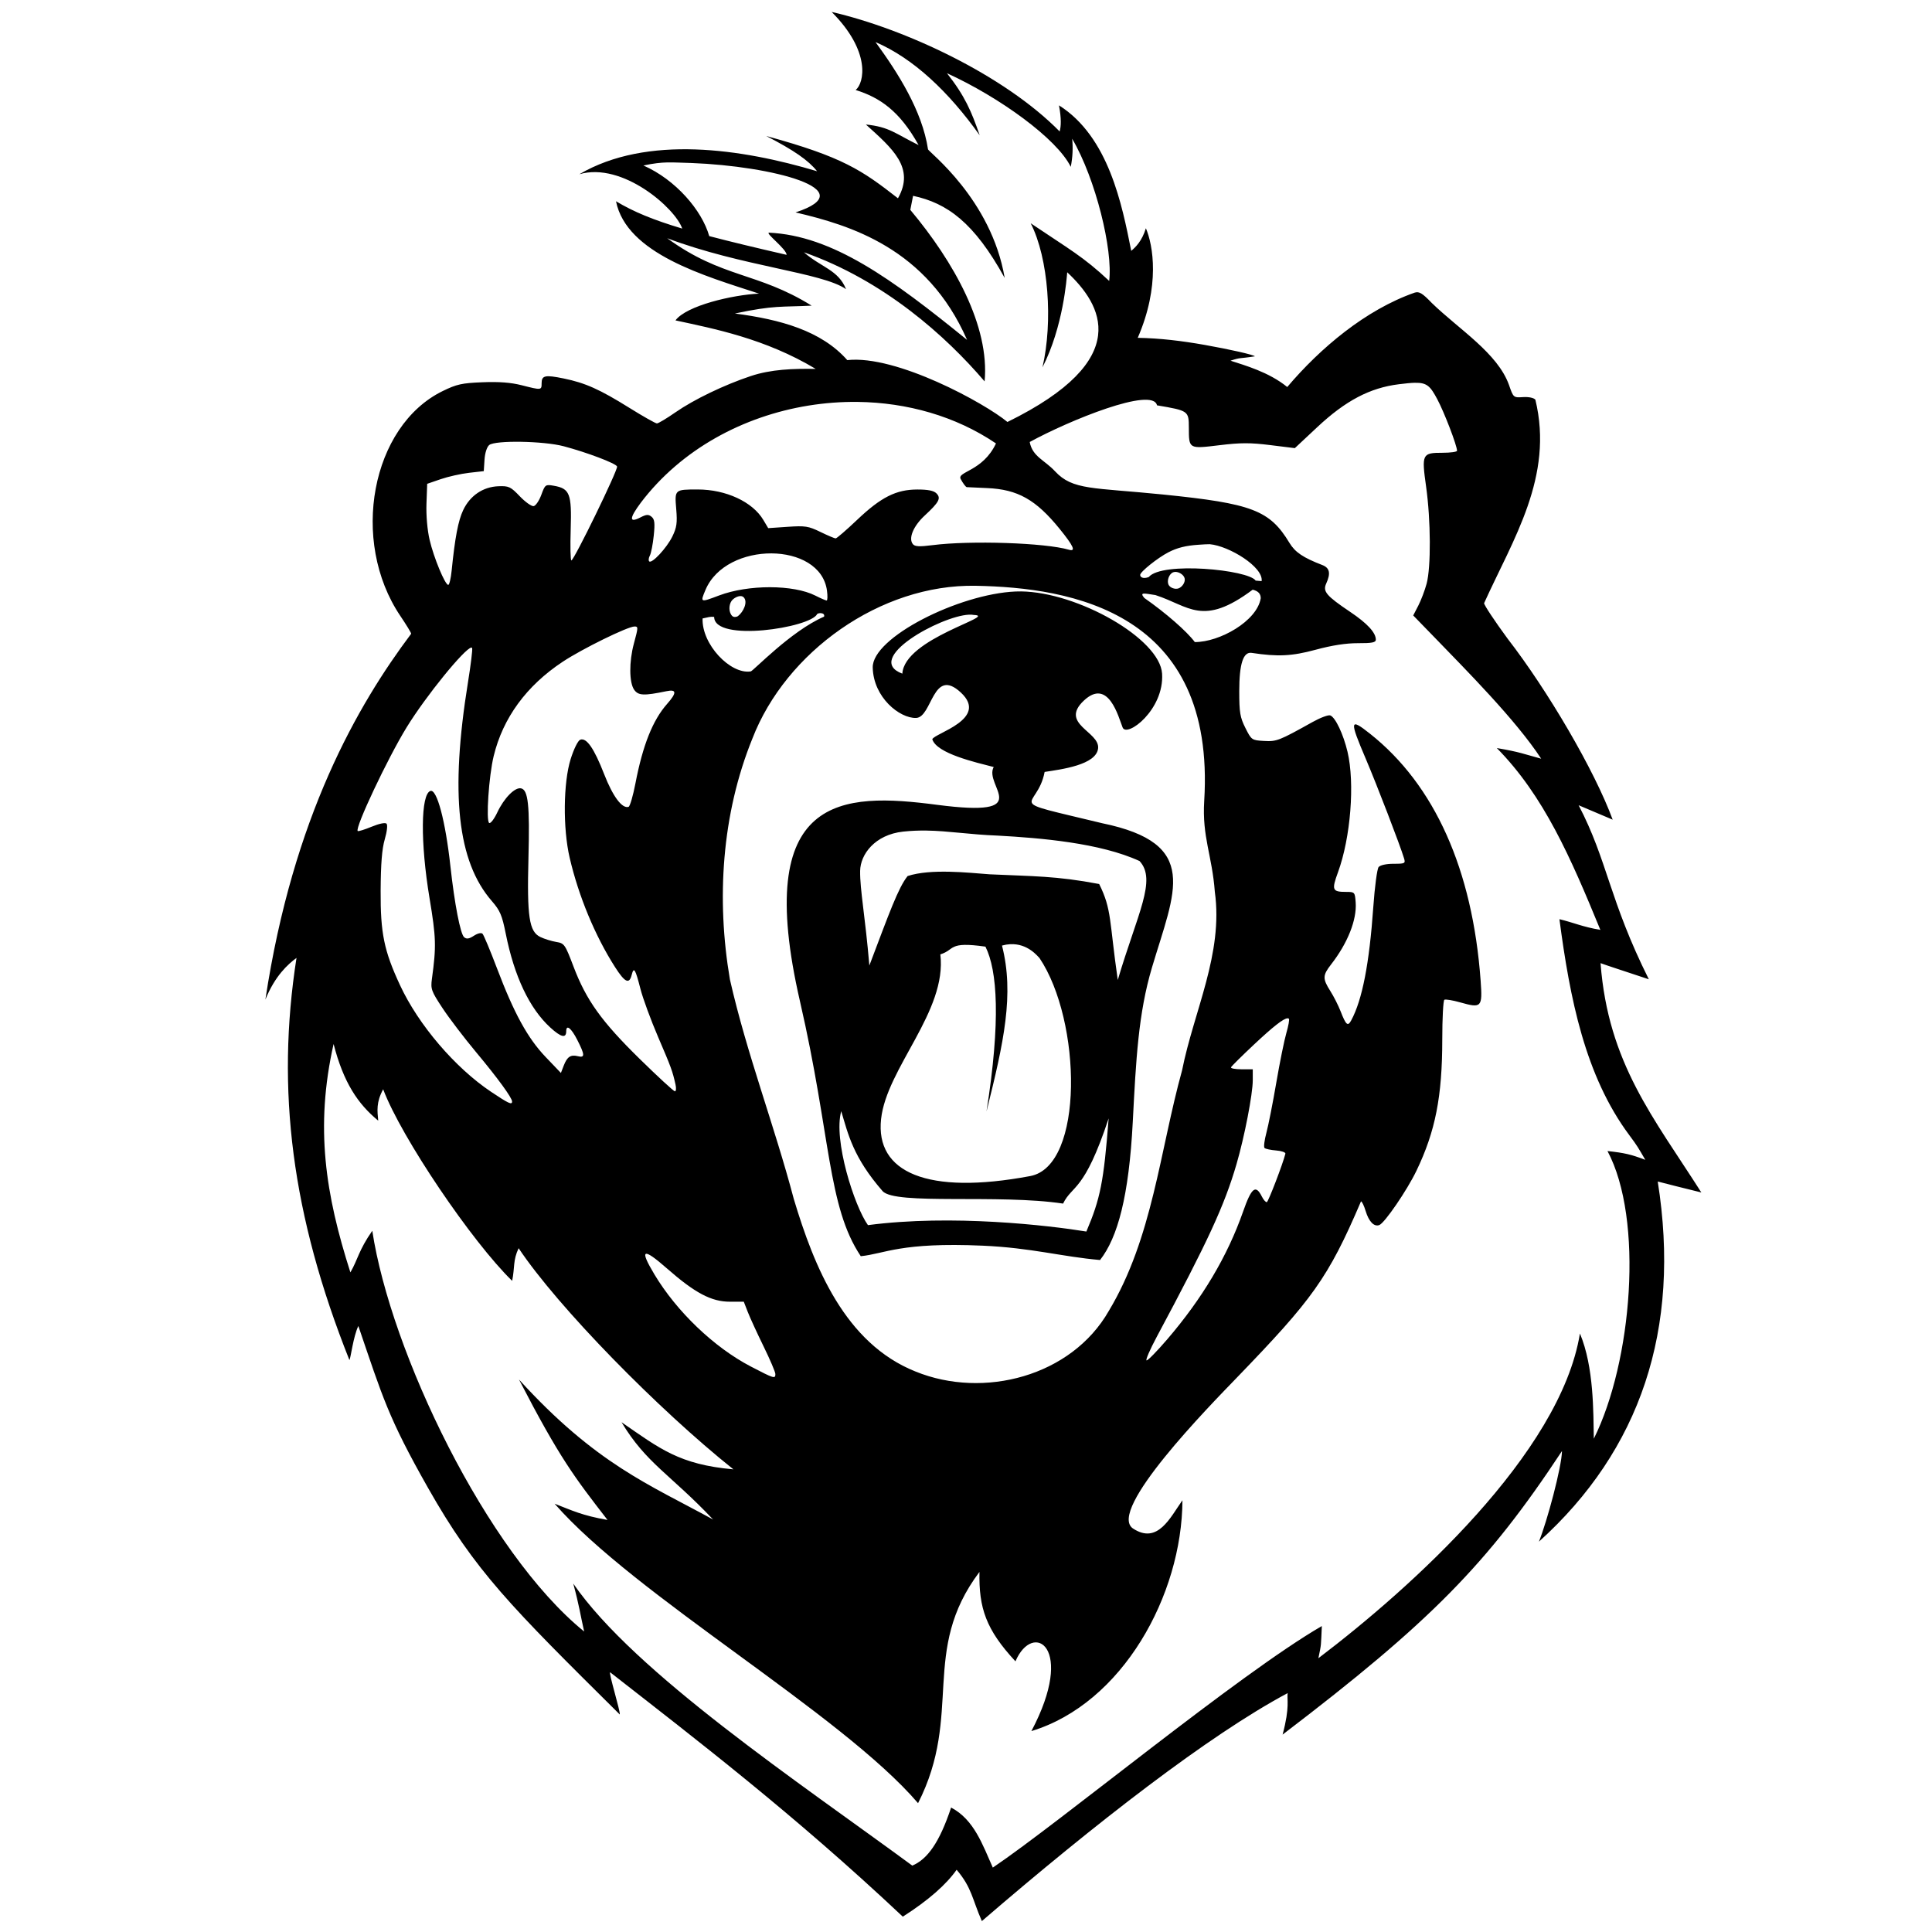 <?xml version="1.0" encoding="UTF-8" standalone="no"?>
<!-- Created with Inkscape (http://www.inkscape.org/) -->

<svg
   width="200"
   height="200"
   id="svg3201"
   version="1.1"
   inkscape:version="1.1.1 (eb90963e84, 2021-10-02)"
   inkscape:export-filename="E:\Karriere\sciencebear.info\eurobear-300dpi-black.png"
   inkscape:export-xdpi="300.228"
   inkscape:export-ydpi="300.228"
   sodipodi:docname="eurobear-char.svg"
   viewBox="0 0 100 100"
   xmlns:inkscape="http://www.inkscape.org/namespaces/inkscape"
   xmlns:sodipodi="http://sodipodi.sourceforge.net/DTD/sodipodi-0.dtd"
   xmlns:xlink="http://www.w3.org/1999/xlink"
   xmlns="http://www.w3.org/2000/svg"
   xmlns:svg="http://www.w3.org/2000/svg"
   xmlns:rdf="http://www.w3.org/1999/02/22-rdf-syntax-ns#"
   xmlns:cc="http://creativecommons.org/ns#"
   xmlns:dc="http://purl.org/dc/elements/1.1/">
  <defs
     id="defs3203">
    <linearGradient
       id="linearGradient956"
       inkscape:collect="always">
      <stop
         id="stop952"
         offset="0"
         style="stop-color:#285393;stop-opacity:1" />
      <stop
         id="stop954"
         offset="1"
         style="stop-color:#101091;stop-opacity:1" />
    </linearGradient>
    <linearGradient
       gradientTransform="matrix(1.323,0,0,1.323,-41.771,-1201.853)"
       inkscape:collect="always"
       xlink:href="#linearGradient956"
       id="linearGradient950-9"
       x1="58.229"
       y1="932.894"
       x2="48.305"
       y2="913.696"
       gradientUnits="userSpaceOnUse" />
  </defs>
  <sodipodi:namedview
     id="base"
     pagecolor="#ffffff"
     bordercolor="#666666"
     borderopacity="1.0"
     inkscape:pageopacity="0.0"
     inkscape:pageshadow="2"
     inkscape:zoom="1.1536738"
     inkscape:cx="60.675733"
     inkscape:cy="100.98175"
     inkscape:document-units="cm"
     inkscape:current-layer="layer1-8"
     showgrid="false"
     inkscape:snap-page="true"
     inkscape:snap-bbox="true"
     inkscape:window-width="1848"
     inkscape:window-height="1009"
     inkscape:window-x="72"
     inkscape:window-y="34"
     inkscape:window-maximized="1"
     scale-x="1"
     units="px"
     inkscape:snap-global="false"
     inkscape:pagecheckerboard="1"
     width="200px"
     viewbox-height="200" />
  <g
     inkscape:label="Ebene 1"
     inkscape:groupmode="layer"
     id="layer1"
     transform="translate(0,-870.052)">
    <g
       inkscape:label="Ebene 1"
       id="layer1-8"
       transform="matrix(0.035,0,0,0.035,0.376,838.339)">
      <path
         id="path3002"
         style="fill:#000000;stroke-width:19.971"
         d="m 1219.159,923.741 c 58.444,58.572 48.194,105.059 35.505,115.432 35.864,11.215 65.144,31.131 93.082,81.506 -34.846,-17.197 -43.087,-26.941 -77.961,-30.464 39.224,35.471 72.986,63.897 47.414,109.118 -53.208,-41.507 -81.547,-61.199 -194.778,-92.113 40.91,21.094 62.145,35.797 75.191,52.094 -111.368,-33.259 -251.41,-54.168 -351.669,4.459 63.983,-18.712 142.279,50.511 152.211,80.343 -42.671,-12.742 -71.852,-24.745 -97.929,-40.407 15.633,77.888 132.084,110.591 211.478,136.591 -38.934,1.835 -107.349,17.695 -123.519,39.604 56.673,12.242 132.483,26.813 207.379,71.73 -33.638,-0.531 -65.905,0.566 -96.018,10.579 -39.13,13.011 -84.037,34.627 -111.361,53.617 -12.998,9.033 -25.357,16.423 -27.446,16.423 -2.088,0 -20.433,-10.366 -40.767,-23.042 -43.866,-27.347 -65.159,-36.865 -97.015,-43.398 -27.684,-5.677 -32.735,-4.571 -32.735,7.145 0,10.269 -0.278,10.28 -29.55,2.825 -15.902,-4.05 -33.487,-5.378 -57.882,-4.404 -30.541,1.22 -38.138,2.88 -58.962,13.072 -105.461,51.616 -137.391,221.511 -62.507,332.532 8.814,13.068 16.008,24.902 16.008,26.31 -78.973,105.237 -174.657,270.448 -215.605,541.019 14.293,-35.306 33.392,-52.262 46.029,-61.649 -30.47,195.107 -7.085,380.554 78.266,594.83 2.074,-3.681 5.583,-34.625 13.183,-50.488 35.776,104.818 43.879,135.079 103.053,239.45 70.082,123.607 121.997,174.888 283.54,335.08 1.27,-3.98 -16.897,-62.369 -14.18,-62.369 127.408,99.555 271.2,209.381 432.76,361.39 38.176,-24.397 64.435,-47.731 79.595,-69.376 22.659,26.674 22.916,43.133 37.305,75.912 167.855,-144.59 336.098,-275.18 452.257,-337.157 -1.426,9.139 3.638,19.772 -7.505,61.372 218.893,-166.809 303.077,-252.417 413.18,-419.383 -0.484,24.071 -22.034,104.172 -34.12,134.043 149.892,-135.214 210.424,-314.058 175.724,-532.6 27.093,7.036 22.093,5.639 64.474,16.201 -70.326,-110.47 -137.785,-190.936 -149.054,-339.124 14.679,5.247 26.321,8.808 71.397,23.845 -58.493,-116.981 -61.032,-175.519 -103.8,-257.368 l 50.349,21.325 c -26.889,-73.177 -96.161,-191.233 -155.534,-267.892 -19.048,-25.925 -34.619,-49.444 -34.619,-52.26 42.788,-94.593 103.45,-187.158 75.829,-300.932 -2.317,-2.775 -9.863,-4.359 -18.223,-3.822 -14.156,0.912 -14.32,0.782 -20.743,-17.835 -16.769,-47.178 -74.018,-82.373 -114.103,-121.248 -14.075,-14.671 -18.692,-17.473 -25.479,-15.398 -72.491,25.372 -139.564,81.91 -188.408,139.582 -27.106,-22.177 -63.247,-32.196 -83.888,-38.939 15.697,-5.25 11.669,-2.581 36.114,-6.481 -2.745,-2.479 -36.11,-10.062 -74.139,-16.838 -34.151,-6.045 -66.589,-9.954 -99.175,-10.496 33.339,-76.966 22.694,-136.987 12.047,-162.043 -5.758,18.889 -15.202,27.977 -21.685,33.428 -13.578,-68.145 -33.284,-168.746 -106.847,-215.189 3.661,19.496 3.13,31.08 0.997,38.607 -82.216,-83.594 -229.025,-151.814 -337.157,-176.749 z m 64.862,44.561 c 56.175,24.178 108.113,73.411 154.039,137.81 -12.188,-35.263 -21.686,-57.779 -48.355,-91.725 77.858,35.522 162.618,96.879 183.063,138.447 2.789,-14.246 3.478,-28.226 2.049,-41.625 35.041,59.712 60.424,164.852 54.753,210.315 -38.227,-35.962 -59.123,-46.839 -116.069,-85.272 26.38,51.525 33.118,145.565 17.392,213.14 30.823,-60.248 35.892,-132.119 36.612,-140.662 50.476,47.27 100.605,128.661 -88.402,221.393 -33.524,-27.812 -164.051,-99.45 -236.846,-91.476 -38.557,-43.721 -99.311,-60.138 -166.208,-68.937 58.557,-12.469 68.659,-9.326 113.504,-11.627 -80.654,-50.086 -132.074,-40.34 -213.619,-99.686 110.318,41.635 229.465,50.668 264.467,75.314 -11.292,-28.551 -36.787,-32.182 -62.341,-54.559 118.886,41.853 210.229,124.208 267.283,190.956 7.689,-81.791 -45.343,-176.588 -109.865,-253.657 l 4.071,-20.771 c 50.379,10.748 90.255,39.31 135.511,121.47 -19.878,-116.85 -112.836,-186.507 -113.41,-190.291 -8.612,-56.763 -44.157,-112.714 -77.629,-158.553 z m -271.964,178.853 c 118.169,4.502 256.152,39.542 153.679,73.059 80.454,18.882 194.244,52.705 253.657,188.491 -110.888,-90.076 -198.846,-154.24 -293.178,-158.553 -4.481,1.488 26.192,24.308 26.338,32.818 -46.363,-10.664 -83.203,-19.515 -114.435,-27.722 -10.835,-38.209 -49.638,-83.426 -97.336,-104.425 30.523,-6.378 39.822,-4.463 71.275,-3.668 z m 1069.437,325.027 c 18.299,-0.415 23.067,5.218 33.262,24.233 10.288,19.189 29.246,68.614 29.246,76.272 0,1.642 -9.644,2.991 -21.408,2.991 -30.31,0 -31.13,1.694 -24.288,50.46 6.921,49.33 7.278,118.658 0.72,143.099 -2.669,9.95 -8.236,24.609 -12.352,32.569 l -7.478,14.457 31.655,32.569 c 46.379,47.99 120.011,121.798 157.584,179.269 -25.553,-6.892 -31.436,-9.973 -65.609,-15.731 69.549,70.547 109.235,161.934 153.125,268.889 -26.842,-4.551 -39.886,-10.934 -60.541,-15.814 15.371,116.571 37.747,231.422 103.468,319.543 12.208,16.368 12.906,18.201 23.513,36.308 -21.271,-8.03 -30.355,-10.202 -55.916,-12.989 54.003,101.015 36.337,311.924 -20.19,425.421 -0.802,-38.511 0.405,-105.635 -20.55,-155.59 -28.942,177.813 -250.231,376.616 -386.786,480.229 4.651,-22.608 3.603,-16.454 5.096,-47.58 -122.403,70.785 -387.557,290.46 -486.571,357.208 -15.098,-33.684 -27.67,-70.961 -61.676,-88.79 -17.364,52.191 -35.25,76.504 -57.411,85.854 -165.932,-122.095 -410.769,-285.282 -501.36,-417.057 8.88,32.809 10.337,45.396 16.091,70.871 -144.603,-117.493 -286.132,-413.797 -313.312,-592.642 -20.329,29.155 -21.186,42.261 -32.375,61.538 -36.791,-115.082 -52.647,-214.172 -24.842,-337.767 14.747,57.29 36.003,88.711 65.997,113.383 -1.345,-14.566 -3.205,-26.997 7.311,-46.417 26.907,71.467 131.535,225.752 190.762,283.318 4.134,-20.596 0.974,-30.086 9.555,-48.3 58.179,87.224 206.845,238.683 317.632,327.049 -80.059,-7.09 -108.972,-30.704 -165.449,-69.708 36.525,60.937 71.955,76.794 135.483,143.958 -94.558,-51.861 -173.096,-81.892 -287.14,-207.102 60.234,116.483 82.479,145.045 130.941,207.711 -38.083,-6.758 -51.559,-13.74 -78.238,-24.039 118.522,136.007 424.014,310.329 537.474,442.868 67.034,-131.727 2.753,-225.076 90.811,-341.976 -1.058,53.386 9.649,85.345 53.23,132.215 25.841,-60.471 89.801,-21.775 23.568,103.163 134.677,-40.835 222.785,-201.06 223.387,-341.367 -18.066,25.436 -36.569,65.956 -73.253,41.681 -38.49,-26.516 112.673,-180.524 153.845,-223.165 111.11,-115.073 134.728,-146.465 183.451,-260.498 1.425,0 4.485,6.317 6.813,14.041 4.793,15.906 12.547,23.896 20.3,20.937 7.908,-3.017 41.038,-51.445 54.864,-80.204 28.073,-58.399 38.183,-109.835 38.219,-194.252 0.011,-31.224 1.397,-57.637 3.102,-58.685 1.705,-1.047 12.277,0.708 23.485,3.877 31.538,8.919 33.019,7.323 30.132,-32.292 -11.963,-164.16 -67.978,-289.23 -163.483,-364.963 -30.157,-23.913 -30.777,-20.258 -6.37,37 16.444,38.578 50.807,127.942 56.581,147.115 2.311,7.671 1.425,8.142 -15.537,8.142 -10.609,0 -19.658,1.986 -22.045,4.847 -2.228,2.668 -5.754,29.129 -7.838,58.796 -5.901,84.019 -16.304,137.522 -32.68,167.942 -5.063,9.405 -7.742,7.085 -15.814,-13.681 -3.303,-8.495 -10.117,-21.89 -15.121,-29.772 -11.568,-18.217 -11.422,-23.104 1.163,-39.271 24.556,-31.546 38.223,-65.997 36.363,-91.67 -1.101,-15.194 -1.463,-15.592 -13.875,-15.592 -20.828,0 -21.93,-2.646 -12.269,-29.107 18.732,-51.306 25.082,-131.691 14.069,-178.133 -6.187,-26.09 -17.942,-50.88 -25.479,-53.756 -2.843,-1.085 -14.649,3.316 -26.227,9.776 -49.771,27.77 -53.142,29.068 -72.007,27.972 -17.867,-1.038 -18.346,-1.374 -27.279,-19.137 -7.885,-15.678 -9.112,-22.926 -9.112,-54.282 0,-40.635 5.85,-58.705 18.362,-56.802 38.6,5.877 59.517,4.856 94.523,-4.625 24.266,-6.572 44.993,-9.781 62.673,-9.721 20.836,0.082 26.421,-1.022 26.421,-5.207 0,-10.421 -12.54,-24.002 -37.914,-41.072 -35.385,-23.804 -40.819,-30.242 -35.449,-41.958 6.886,-15.024 5.173,-23.119 -5.788,-27.335 -28.256,-10.866 -40.207,-18.898 -48.494,-32.624 -29.218,-48.397 -55.099,-58.326 -187.134,-71.674 -103.793,-10.493 -133.451,-6.105 -159.606,-34.314 -15.518,-16.737 -33.371,-21.575 -37.471,-43.342 58.495,-31.989 182.225,-82.36 188.242,-54.227 46.646,7.921 47.043,8.202 47.109,33.206 0.085,31.456 -0.18,31.287 45.115,25.784 31.382,-3.817 45.738,-3.848 75.192,-0.194 l 36.419,4.514 33.206,-31.074 c 41.889,-39.203 77.908,-58.145 120.667,-63.421 9.808,-1.21 17.413,-2.022 23.513,-2.16 z m -823.811,28.276 c 72.865,0.911 144.748,20.957 204.471,61.4 -19.534,41.634 -58.182,41.488 -52.149,52.703 3.479,6.467 7.523,11.837 8.973,11.936 1.45,0.102 15.043,0.734 30.215,1.385 45.034,1.936 71.947,17.058 106.902,60.07 20.921,25.743 24.72,34.266 13.82,31.074 -35.041,-10.262 -145.722,-13.943 -202.062,-6.702 -18.786,2.413 -25.573,2.07 -28.526,-1.468 -7.019,-8.408 0.476,-26.651 17.392,-42.318 21.451,-19.867 24.533,-25.747 17.309,-32.929 -3.966,-3.944 -12.579,-5.642 -28.193,-5.622 -31.349,0.049 -53.668,11.297 -89.039,44.893 -15.879,15.082 -30.159,27.418 -31.738,27.418 -1.579,0 -11.717,-4.302 -22.516,-9.555 -17.712,-8.615 -22.462,-9.36 -48.438,-7.588 l -28.775,1.966 -7.201,-12.103 c -15.908,-26.805 -55.283,-45.087 -97.181,-45.087 -34.005,10e-5 -34.085,0.073 -31.655,28.886 1.733,20.553 0.767,27.337 -5.677,40.573 -8.27,16.983 -30.373,40.753 -34.286,36.862 -1.299,-1.292 -0.876,-5.13 0.969,-8.558 1.845,-3.428 4.442,-16.706 5.761,-29.495 1.92,-18.631 1.289,-24.174 -3.213,-27.889 -4.602,-3.798 -7.602,-3.623 -16.589,0.997 -16.835,8.655 -16.569,1.3 0.803,-21.99 60.026,-79.006 151.479,-127.836 247.841,-143.432 24.09,-3.899 48.494,-5.732 72.782,-5.428 z m -497.704,58.99 c 22.736,0.376 48.092,2.642 62.978,6.591 34.519,9.159 77.058,25.288 78.875,29.91 1.742,4.434 -63.703,138.917 -67.603,138.917 -1.345,0 -1.792,-20.763 -0.997,-46.14 1.646,-52.517 -1.308,-60.157 -24.898,-64.28 -12.431,-2.173 -12.969,-1.789 -18.528,13.377 -3.149,8.592 -8.226,16.133 -11.299,16.728 -3.073,0.596 -12.305,-5.928 -20.494,-14.484 -13.667,-14.28 -16.272,-15.487 -31.711,-14.9 -22.733,0.866 -41.933,13.879 -52.066,35.311 -7.397,15.645 -12.144,40.656 -17.088,89.759 -1.152,11.442 -3.401,20.799 -4.985,20.799 -4.748,0 -21.442,-40.284 -27.556,-66.495 -3.421,-14.664 -5.283,-36.214 -4.653,-53.728 l 1.052,-29.246 19.996,-6.868 c 11.009,-3.781 29.838,-8.011 41.847,-9.389 l 21.851,-2.493 1.08,-16.922 c 0.647,-9.957 3.516,-18.85 6.951,-21.685 4.396,-3.627 24.512,-5.14 47.247,-4.763 z m 1018.34,151.435 c 28.759,2.599 79.579,33.749 76.715,54.587 l -8.807,-0.748 c -10.686,-16.025 -138.878,-28.668 -158.165,-5.234 -8.812,3.209 -12.656,-0.088 -12.656,-3.185 0,-4.553 25.872,-25.266 41.847,-33.511 12.943,-6.68 25.786,-9.885 44.506,-11.106 7.197,-0.469 12.537,-0.863 16.561,-0.803 z m -648.17,13.57 c 39.866,0.221 77.172,18.622 82.088,55.057 1.084,8.034 0.846,14.623 -0.498,14.623 -1.344,0 -8.837,-3.254 -16.672,-7.228 -32.458,-16.474 -99.108,-16.566 -142.435,-0.194 -28.026,10.59 -27.984,10.612 -20.079,-8.198 15.266,-36.324 57.73,-54.282 97.597,-54.06 z m 596.464,27.418 c 5.743,-0.49 12.973,3.905 14.484,9.222 1.614,5.679 -3.526,13.265 -9.112,15.177 -4.985,1.706 -12.605,-0.885 -14.734,-5.705 -2.62,-5.932 0.945,-15.864 7.007,-18.168 0.738,-0.281 1.534,-0.456 2.354,-0.526 z m -294.48,20.494 c 141.877,2.653 355.305,38.543 337.988,318.131 -3.31,53.439 11.688,80.505 15.703,134.514 12.72,91.491 -31.011,176.267 -48.438,263.932 -32.989,119.157 -43.524,247.851 -108.315,355.74 -55.288,96.901 -185.271,130.597 -285.728,89.731 -104.595,-41.66 -150.166,-155.105 -180.183,-255.264 -28.784,-109.005 -69.553,-214.609 -94.467,-324.639 -20.17,-118.436 -12.223,-244.214 33.261,-356.211 49.391,-127.913 189.095,-228.573 330.178,-225.935 z m 409.69,5.761 c 8.619,2.151 11.881,6.403 11.881,12.712 -5.546,33.942 -61.028,64.918 -97.486,64.778 -11.693,-15.77 -42.895,-43.053 -74.638,-65.194 -7.994,-9.315 0.735,-6.569 16.451,-4.293 50.089,16.171 69.513,47.53 143.792,-8.004 z m -342.613,2.576 c -2.708,-0.032 -5.379,-10e-5 -8.004,0.111 -83.991,3.59 -212.372,68.186 -211.312,112.497 1.06,44.31 39.863,75.136 64.003,74.527 24.14,-0.609 24.528,-76.546 66.385,-37.527 41.856,39.019 -39.123,60.096 -42.29,69.016 6.491,21.229 64.386,34.209 90.811,41.071 -15.288,27.819 64.628,75.279 -83.749,55.888 -140.786,-18.398 -273.511,-16.773 -202.699,290.824 45.92,199.467 40.458,302.978 89.87,376.705 35.806,-3.655 58.66,-20.946 180.321,-15.565 72.137,3.191 116.514,16.221 173.536,21.214 26.065,-33.266 42.693,-94.256 48.383,-204.333 4.745,-91.794 8.225,-160.448 28.36,-228.15 33.772,-113.558 72.396,-183.352 -73.613,-213.472 -152.598,-36.824 -95.994,-17.672 -85.106,-75.856 h 0.055 c 24.651,-3.779 76.595,-10.358 79.041,-34.979 2.446,-24.621 -57.533,-36.11 -21.159,-70.428 36.374,-34.318 51.25,24.236 57.411,39.687 6.162,15.451 61.659,-26.066 58.381,-79.512 -3.175,-51.776 -124.674,-120.723 -208.625,-121.719 z m -414.426,6.924 c 1.612,0.087 3.069,0.615 4.182,1.717 6.87,6.802 -0.56,21.996 -8.309,27.778 -2.248,1.678 -6.38,1.953 -8.419,0.028 -5.397,-5.098 -5.457,-16.144 -1.218,-22.239 2.682,-3.857 8.928,-7.544 13.764,-7.284 z m 118.617,25.23 c 2.898,0.235 5.541,1.68 4.542,5.151 -49.282,21.325 -105.206,80.928 -108.536,81.007 -30.156,4.557 -72.579,-40.215 -71.121,-78.349 8.372,-1.754 11.281,-2.964 17.088,-2.299 0.16,38.037 142.728,16.099 152.377,-4.237 0.56,-0.51 1.598,-0.921 2.797,-1.135 0.899,-0.161 1.887,-0.217 2.853,-0.139 z m 218.734,2.243 c 2.809,-0.136 5.303,0 7.394,0.443 36.532,1.179 -102.629,34.45 -105.85,86.768 -58.346,-21.772 56.314,-85.172 98.455,-87.211 z m -494.547,17.476 c 5.689,-0.022 5.649,1.006 -0.914,25.313 -7.231,26.784 -7.028,57.635 0.443,68.24 6.13,8.701 14.256,9.085 47.774,2.132 15.177,-3.148 15.453,2.342 0.914,18.805 -21.228,24.037 -35.992,61.073 -46.777,117.288 -3.552,18.515 -8.134,34.222 -10.164,34.896 -9.523,3.156 -23.221,-15.148 -36.142,-48.3 -14.932,-38.313 -26.138,-54.452 -35.366,-50.931 -3.371,1.286 -9.419,13.482 -14.18,28.637 -10.895,34.683 -11.584,102.329 -1.496,145.786 13.182,56.782 37.653,115.763 67.16,161.876 14.528,22.705 20.994,25.778 24.565,11.632 3.197,-12.665 5.367,-9.235 12.961,20.494 3.603,14.106 15.411,46.231 26.227,71.397 19.297,44.902 21.179,50.102 25.673,70.179 1.225,5.472 0.806,9.943 -0.942,9.943 -1.748,0 -25.175,-21.574 -52.066,-47.94 -56.36,-55.258 -78.975,-86.785 -97.79,-136.342 -12.611,-33.215 -13.609,-34.63 -25.646,-36.613 -6.883,-1.134 -17.425,-4.411 -23.43,-7.284 -16.638,-7.96 -19.905,-29.784 -17.614,-117.343 2.036,-77.783 -0.428,-100.482 -11.106,-102.526 -9.118,-1.746 -24.991,14.414 -34.979,35.616 -4.614,9.793 -10.014,16.807 -11.992,15.592 -4.964,-3.05 -0.525,-69.285 6.619,-98.815 13.684,-56.562 48.475,-104.12 102.166,-139.637 28.876,-19.102 96.004,-52.054 106.099,-52.094 z m -241.333,31.184 c 0.639,-0.067 1.054,0.174 1.246,0.748 0.737,2.199 -2.011,24.806 -6.121,50.239 -26.685,165.153 -15.763,265.302 35.339,324.002 12.03,13.819 15.03,20.864 20.467,48.078 12.631,63.233 35.076,110.565 65.803,138.724 15.956,14.622 23.624,16.434 23.624,5.567 0,-10.527 7.392,-4.761 16.312,12.74 11.384,22.334 11.56,26.855 0.942,24.205 -10.695,-2.668 -15.865,0.765 -20.965,13.986 l -4.154,10.773 -22.516,-23.541 c -26.651,-27.893 -46.715,-64.499 -72.117,-131.495 -9.919,-26.158 -19.491,-49.031 -21.27,-50.82 -1.907,-1.918 -7.147,-0.698 -12.767,2.963 -7.132,4.646 -10.76,5.193 -14.401,2.188 -5.564,-4.591 -14.255,-49.502 -20.328,-104.991 -7.322,-66.903 -19.955,-114.541 -29.55,-111.361 -14.387,4.768 -15.001,76.398 -1.357,158.387 9.755,58.618 10.139,71.483 3.573,119.392 -2.069,15.091 -0.932,18.274 15.675,43.426 9.854,14.924 32.193,44.217 49.629,65.111 31.975,38.315 53.23,67.453 53.23,72.976 0,5.371 -5.075,3.029 -30.935,-14.263 -53.352,-35.675 -107.494,-99.046 -134.763,-157.722 -23.702,-51.003 -29.03,-76.959 -28.692,-139.776 0.214,-39.863 1.963,-61.822 6.093,-75.967 3.367,-11.531 4.464,-21.289 2.603,-23.181 -1.901,-1.934 -10.915,-0.064 -22.128,4.57 -10.416,4.303 -19.639,7.137 -20.467,6.314 -4.432,-4.406 44.145,-107.367 72.256,-153.153 28.893,-47.062 86.161,-117.109 95.741,-118.119 z m 672.847,270.606 c 32.864,0.458 63.617,5.871 105.6,7.45 63.193,3.479 151.475,10.791 209.761,37.61 25.901,27.879 -3.047,77.557 -32.181,175.89 -12.707,-88.354 -8.659,-103.983 -27.501,-141.908 -63.948,-12.168 -97.734,-11.316 -162.264,-14.374 -31.365,-2.333 -86.681,-8.639 -120.999,2.576 -13.879,17.198 -27.323,55.077 -56.608,132.354 -6.01,-72.069 -14.05,-112.353 -13.626,-139.97 0.353,-24.265 21.677,-53.611 63.754,-58.104 11.917,-1.273 23.11,-1.676 34.065,-1.523 z m 123.962,168.052 c 26.306,-1.427 40.918,18.174 43.425,20.411 62.35,92.639 66.46,307.468 -13.653,322.479 -152.511,28.577 -229.149,-5.362 -220.59,-84.275 8.204,-75.635 97.806,-159.371 87.654,-243.549 22.513,-7.085 10.655,-19.454 66.689,-11.466 17.634,35.176 22.749,109.422 1.579,243.687 25.629,-102.252 41.28,-173.527 22.904,-245.266 4.234,-1.174 8.234,-1.818 11.992,-2.022 z m 410.327,109.589 c 0.841,-0.016 1.501,0.202 1.966,0.665 1.015,1.009 -0.686,10.509 -3.767,21.104 -3.08,10.594 -9.789,43.682 -14.9,73.53 -5.112,29.849 -11.681,63.18 -14.623,74.084 -2.943,10.905 -4.183,20.978 -2.742,22.378 1.442,1.399 9.165,3.052 17.171,3.683 8.006,0.631 14.173,2.775 13.681,4.764 -3.703,14.996 -25.17,71.012 -27.445,71.619 -1.567,0.419 -4.881,-3.296 -7.367,-8.253 -9.159,-18.263 -15.297,-13.312 -27.806,22.405 -23.03,65.76 -60.128,128.175 -112.303,188.962 -14.634,17.049 -28.265,30.991 -30.298,30.991 -2.034,0 4.784,-15.854 15.177,-35.256 75.567,-141.077 99.918,-193.843 117.814,-255.236 11.786,-40.432 23.984,-103.44 23.984,-123.935 v -16.118 h -16.672 c -9.174,0 -16.149,-1.322 -15.482,-2.936 0.667,-1.614 16.062,-16.85 34.203,-33.871 28.188,-26.447 43.519,-38.465 49.408,-38.579 z m -660.052,137.339 c 10.14,33.831 17.495,68.178 61.095,118.146 18.368,21.052 171.686,4.122 266.978,18.528 13.661,-28.048 31.076,-16.13 67.382,-126.039 -7.255,93.774 -12.222,118.635 -32.957,167.36 -55.3,-9.017 -198.79,-25.829 -323.005,-9.472 -20.089,-28.028 -51.49,-126.046 -39.493,-168.523 z m -288.913,211.035 c 3.03,-1.366 13.379,5.917 31.378,21.713 41.143,36.106 65.555,49.02 92.695,49.02 h 20.716 l 5.982,15.371 c 3.295,8.456 13.82,31.347 23.374,50.876 9.555,19.528 17.365,37.853 17.365,40.711 0,7.391 -1.934,6.801 -36.391,-11.161 -54.205,-28.253 -109.521,-81.143 -142.573,-136.314 -11.279,-18.827 -15.576,-28.849 -12.546,-30.215 z"
         sodipodi:nodetypes="cccccccccccccsssssssccscccccccccccccccccccccccccccccccccccccccccccccccccccccccccccccccccccccssscsccccccccccccccccccccccccccccccccccccccccsscccscsscsscsscssscsssssscscssssssscccccccscccsccssccsscssccccsssssscscscssssccscccscscscsccccsccccssscccscsccsssssssscccccccsccccccccscsccsscscsscccssssccscccsssscccccsssccscssssscsscssssssssssscsscssccccsscscscccccssssssscssccsccsccsccccccccssccsscccccssssccscccsssccscsssscscccccssscccscss" />
    </g>
  </g>
</svg>
